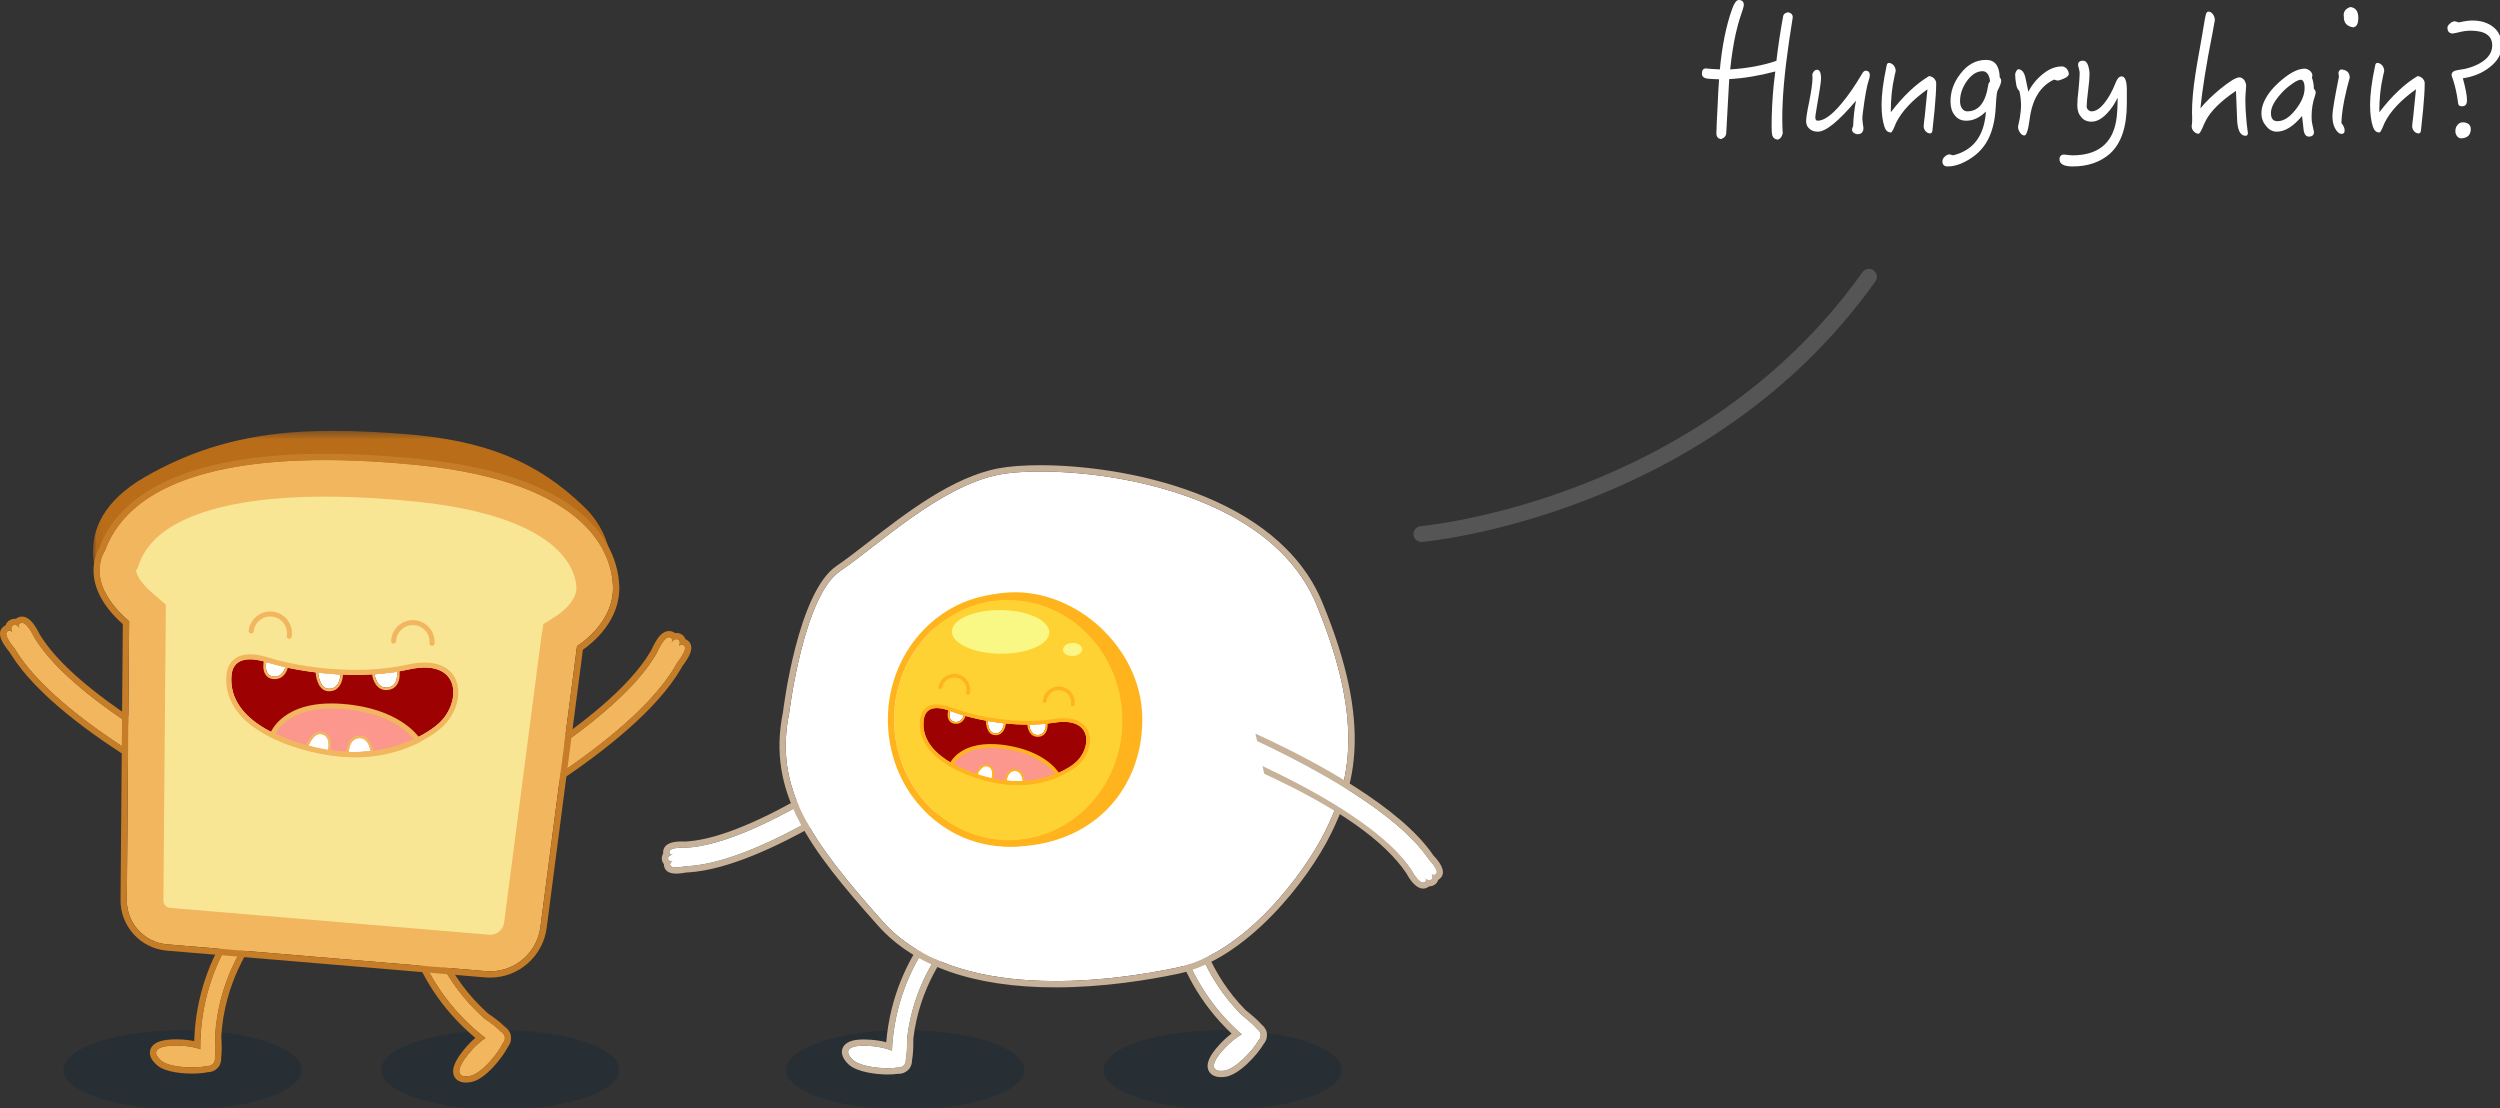 <?xml version="1.0" encoding="UTF-8" standalone="no"?>
<!-- Created with Inkscape (http://www.inkscape.org/) -->

<svg
   xmlns:dc="http://purl.org/dc/elements/1.1/"
   xmlns:cc="http://creativecommons.org/ns#"
   xmlns:rdf="http://www.w3.org/1999/02/22-rdf-syntax-ns#"
   xmlns:svg="http://www.w3.org/2000/svg"
   xmlns="http://www.w3.org/2000/svg"
   xmlns:xlink="http://www.w3.org/1999/xlink"
   xmlns:sodipodi="http://sodipodi.sourceforge.net/DTD/sodipodi-0.dtd"
   xmlns:inkscape="http://www.inkscape.org/namespaces/inkscape"
   width="83.437mm"
   height="36.995mm"
   viewBox="0 0 83.437 36.995"
   version="1.1"
   id="svg8"
   inkscape:version="0.92.1 r15371"
   sodipodi:docname="hungry-bread-omlet.svg">
  <rect x="0" y="0" width="83.437" height="36.995" fill="#333333" stroke="none"/>
  <defs
     id="defs2">
    <polygon
       points="65.497,21.913 0.072,21.913 0.072,0.398 65.497,0.398 "
       id="path-1" />
  </defs>
  <sodipodi:namedview
     id="base"
     pagecolor="#ffffff"
     bordercolor="#666666"
     borderopacity="1.0"
     inkscape:pageopacity="0.0"
     inkscape:pageshadow="2"
     inkscape:zoom="1"
     inkscape:cx="434.53733"
     inkscape:cy="28.163429"
     inkscape:document-units="mm"
     inkscape:current-layer="layer1"
     showgrid="false"
     inkscape:window-width="1360"
     inkscape:window-height="746"
     inkscape:window-x="1358"
     inkscape:window-y="-8"
     inkscape:window-maximized="1"
     fit-margin-top="0"
     fit-margin-left="0"
     fit-margin-right="0"
     fit-margin-bottom="0" />
  <g
     inkscape:label="Layer 1"
     inkscape:groupmode="layer"
     id="layer1"
     transform="translate(0.029,-0.082)">
    <g
       id="g3965"
       transform="translate(-28.149,-86.023)">
      <g
         style="fill:none;fill-rule:evenodd;stroke:none;stroke-width:1"
         transform="matrix(0.265,0,0,0.265,28.12,100.346)"
         id="g3769">
        <g
           id="menu"
           transform="translate(-634,-154)">
          <g
             id="Group-5"
             transform="translate(634,154)">
            <ellipse
               style="fill:#272e34"
               id="Oval-3"
               cx="23"
               cy="81"
               rx="15"
               ry="5" />
            <ellipse
               style="fill:#272e34"
               id="Oval-3-Copy"
               cx="63"
               cy="81"
               rx="15"
               ry="5" />
            <ellipse
               style="fill:#272e34"
               id="Oval-3-Copy-2"
               cx="114"
               cy="81"
               rx="15"
               ry="5" />
            <ellipse
               style="fill:#272e34"
               id="Oval-3-Copy-3"
               cx="154"
               cy="81"
               rx="15"
               ry="5" />
            <g
               id="Page-1">
              <path
                 style="fill:#f2b65f"
                 inkscape:connector-curvature="0"
                 d="m 33.3,59.249 c -0.344,0.297 -8.154,7.142 -8.057,19.167 -0.616,-0.219 -1.54,-0.436 -2.827,-0.46 -2.66,-0.049 -3.443,0.709 -2.108,1.868 1.017,0.882 4.249,1.033 5.808,0.673 0.035,0 0.068,0.006 0.103,0.003 h 0.006 c 0.246,-0.014 0.462,-0.128 0.614,-0.298 0.07,-0.057 0.116,-0.121 0.129,-0.187 0.002,-0.006 0.002,-0.013 0.003,-0.017 0.063,-0.132 0.1,-0.278 0.09,-0.433 l -0.005,-0.117 c 0.117,-0.945 0.065,-1.826 0.019,-2.75 0.413,-6.657 3.435,-11.483 5.484,-14.031 0.435,-0.501 0.705,-0.761 0.705,-0.761 l -0.076,0.013 c 0.744,-0.85 1.254,-1.299 1.275,-1.315 0.373,-0.322 0.416,-0.883 0.094,-1.256 -0.321,-0.374 -0.884,-0.417 -1.257,-0.097"
                 id="Fill-1" />
              <path
                 style="fill:#f2b65f"
                 inkscape:connector-curvature="0"
                 d="m 33.613,59.075 c -0.111,0.033 -0.219,0.094 -0.313,0.173 -0.344,0.297 -8.154,7.142 -8.057,19.167 -0.616,-0.217 -1.541,-0.436 -2.827,-0.46 -0.876,-0.016 -1.549,0.056 -2.008,0.2 -0.938,0.295 -0.997,0.891 -0.1,1.669 1.016,0.883 4.249,1.033 5.806,0.673 0.035,0.002 0.068,0.008 0.103,0.005 h 0.008 c 0.075,-0.005 0.146,-0.019 0.213,-0.04 0.157,-0.049 0.295,-0.14 0.4,-0.26 0.07,-0.057 0.117,-0.121 0.13,-0.187 0.002,-0.006 0.002,-0.013 0.003,-0.017 0.063,-0.132 0.098,-0.276 0.09,-0.433 l -0.005,-0.116 c 0.116,-0.947 0.065,-1.827 0.019,-2.752 0.413,-6.657 3.435,-11.483 5.484,-14.029 0.433,-0.503 0.703,-0.763 0.703,-0.763 l -0.075,0.013 c 0.744,-0.849 1.254,-1.297 1.275,-1.315 0.373,-0.32 0.414,-0.883 0.094,-1.256 -0.24,-0.279 -0.614,-0.373 -0.944,-0.27"
                 id="Fill-3" />
              <path
                 style="fill:#c57d28"
                 inkscape:connector-curvature="0"
                 d="m 34.464,60.601 c -0.021,0.017 -0.53,0.466 -1.275,1.315 l 0.076,-0.013 c 0,0 -0.27,0.26 -0.705,0.763 -2.049,2.546 -5.071,7.372 -5.484,14.029 0.046,0.925 0.098,1.805 -0.019,2.752 l 0.005,0.116 c 0.009,0.157 -0.027,0.303 -0.09,0.435 -0.002,0.003 -0.002,0.009 -0.003,0.016 -0.013,0.067 -0.059,0.13 -0.129,0.187 -0.106,0.121 -0.244,0.211 -0.4,0.26 -0.068,0.021 -0.14,0.035 -0.213,0.04 h -0.008 c -0.006,0 -0.011,0.002 -0.017,0.002 -0.029,0 -0.057,-0.005 -0.086,-0.006 -0.514,0.119 -1.209,0.182 -1.946,0.182 -1.502,0 -3.179,-0.263 -3.862,-0.855 -0.895,-0.777 -0.838,-1.374 0.1,-1.669 0.417,-0.132 1.009,-0.203 1.771,-0.203 0.078,0 0.156,0.002 0.236,0.003 1.287,0.024 2.211,0.243 2.827,0.46 -0.097,-12.024 7.712,-18.87 8.057,-19.167 0.095,-0.079 0.202,-0.138 0.313,-0.173 0.089,-0.027 0.178,-0.041 0.268,-0.041 0.251,0 0.5,0.105 0.678,0.311 0.321,0.373 0.278,0.936 -0.095,1.256 m 0.697,-1.773 c -0.321,-0.374 -0.787,-0.587 -1.279,-0.587 -0.171,0 -0.343,0.025 -0.505,0.078 -0.219,0.068 -0.419,0.179 -0.594,0.33 -0.335,0.286 -7.979,6.982 -8.322,18.729 -0.624,-0.13 -1.303,-0.203 -2.03,-0.216 l -0.251,-0.003 c -0.83,0 -1.505,0.081 -2.009,0.24 -0.903,0.284 -1.187,0.798 -1.267,1.18 -0.127,0.604 0.171,1.224 0.884,1.843 1.121,0.974 3.638,1.05 4.382,1.05 0.751,0 1.459,-0.063 2.008,-0.178 0.008,0.002 0.016,0.002 0.024,0.002 0.208,-0.011 0.344,-0.036 0.475,-0.078 0.275,-0.086 0.521,-0.24 0.717,-0.447 0.195,-0.178 0.289,-0.368 0.333,-0.517 0.098,-0.236 0.141,-0.482 0.129,-0.731 0.11,-0.955 0.063,-1.87 0.019,-2.755 l -0.003,-0.067 c 0.419,-6.557 3.505,-11.296 5.308,-13.537 0.376,-0.433 0.624,-0.677 0.638,-0.688 l 1.84,-1.788 -0.298,0.051 c 0.329,-0.596 0.271,-1.362 -0.198,-1.91"
                 id="Fill-5" />
              <path
                 style="fill:#f2b65f"
                 inkscape:connector-curvature="0"
                 d="m 63.477,76.619 c -0.065,-0.132 -0.157,-0.249 -0.286,-0.339 -0.032,-0.024 -0.062,-0.044 -0.094,-0.068 C 62.425,75.535 61.701,75.032 60.944,74.498 55.958,70.062 54.025,64.707 53.286,61.524 53.16,60.873 53.121,60.5 53.121,60.5 l -0.037,0.068 c -0.208,-1.109 -0.248,-1.788 -0.249,-1.816 -0.022,-0.49 -0.438,-0.871 -0.93,-0.849 -0.492,0.022 -0.873,0.439 -0.852,0.929 0.021,0.452 0.587,10.819 10.112,18.166 -0.552,0.351 -1.294,0.944 -2.108,1.94 -1.679,2.06 -1.567,3.144 0.17,2.809 1.322,-0.254 3.436,-2.701 4.116,-4.149 0.022,-0.024 0.046,-0.049 0.067,-0.078 0.002,-0.002 0.003,-0.003 0.003,-0.006 0.141,-0.201 0.186,-0.441 0.144,-0.665 -0.003,-0.092 -0.022,-0.167 -0.068,-0.219 -0.003,-0.005 -0.008,-0.008 -0.011,-0.013"
                 id="Fill-7" />
              <path
                 style="fill:#f2b65f"
                 inkscape:connector-curvature="0"
                 d="m 63.477,76.619 c -0.065,-0.132 -0.157,-0.249 -0.286,-0.339 -0.032,-0.024 -0.062,-0.044 -0.094,-0.068 C 62.425,75.535 61.701,75.032 60.944,74.498 55.958,70.062 54.025,64.707 53.286,61.524 53.16,60.873 53.121,60.5 53.121,60.5 l -0.037,0.068 c -0.208,-1.109 -0.248,-1.788 -0.249,-1.816 -0.022,-0.49 -0.438,-0.871 -0.93,-0.849 -0.017,0 -0.035,0.002 -0.054,0.003 -0.467,0.048 -0.819,0.452 -0.798,0.926 0.021,0.452 0.587,10.819 10.112,18.166 -0.552,0.351 -1.294,0.944 -2.108,1.94 -1.575,1.932 -1.575,3.004 -0.137,2.857 0.095,-0.009 0.197,-0.025 0.306,-0.048 1.322,-0.254 3.436,-2.701 4.116,-4.149 0.022,-0.024 0.046,-0.049 0.067,-0.078 0.002,-0.002 0.003,-0.003 0.003,-0.006 0.141,-0.201 0.186,-0.441 0.144,-0.665 -0.003,-0.092 -0.022,-0.167 -0.068,-0.219 -0.003,-0.005 -0.008,-0.008 -0.011,-0.013"
                 id="Fill-9" />
              <path
                 style="fill:#c57d28"
                 inkscape:connector-curvature="0"
                 d="m 63.413,77.515 c 0,0.003 -0.002,0.005 -0.003,0.006 -0.021,0.027 -0.046,0.052 -0.068,0.078 -0.678,1.448 -2.794,3.895 -4.116,4.149 -0.108,0.022 -0.21,0.036 -0.305,0.046 -0.089,0.009 -0.171,0.014 -0.249,0.014 -1.184,0 -1.094,-1.058 0.386,-2.871 0.813,-0.994 1.555,-1.588 2.106,-1.938 C 51.64,69.653 51.072,59.286 51.053,58.834 c -0.021,-0.474 0.332,-0.879 0.798,-0.926 0.017,-0.002 0.035,-0.003 0.054,-0.003 0.013,-0.002 0.027,-0.002 0.04,-0.002 0.475,0 0.868,0.373 0.89,0.85 0.002,0.027 0.04,0.706 0.249,1.815 l 0.037,-0.068 c 0,0 0.038,0.374 0.165,1.025 0.74,3.183 2.671,8.538 7.657,12.974 0.757,0.535 1.481,1.037 2.154,1.713 0.032,0.022 0.063,0.044 0.095,0.068 0.127,0.089 0.221,0.208 0.286,0.339 0.002,0.005 0.006,0.006 0.009,0.011 0.046,0.054 0.067,0.127 0.07,0.219 0.04,0.225 -0.005,0.465 -0.144,0.666 m 0.236,-1.884 C 62.965,74.954 62.216,74.426 61.491,73.913 l -0.052,-0.036 c -4.903,-4.381 -6.728,-9.729 -7.381,-12.532 -0.108,-0.563 -0.146,-0.909 -0.148,-0.926 l -0.273,-2.56 -0.143,0.268 c -0.259,-0.601 -0.856,-1.017 -1.549,-1.017 H 51.928 l -0.057,0.002 -0.022,0.002 -0.075,0.006 c -0.89,0.09 -1.554,0.86 -1.514,1.749 0.021,0.439 0.568,10.583 9.606,18.106 -0.487,0.411 -0.963,0.901 -1.424,1.462 -1.225,1.504 -1.621,2.574 -1.243,3.369 0.141,0.298 0.521,0.796 1.473,0.796 0.103,0 0.213,-0.006 0.33,-0.019 0.117,-0.011 0.243,-0.03 0.376,-0.056 1.754,-0.338 3.925,-3.071 4.63,-4.484 0.017,-0.022 0.033,-0.041 0.049,-0.063 0.252,-0.366 0.352,-0.793 0.289,-1.218 -0.019,-0.263 -0.11,-0.452 -0.202,-0.579 -0.124,-0.222 -0.29,-0.409 -0.495,-0.552"
                 id="Fill-11" />
              <path
                 style="fill:#f2b65f"
                 inkscape:connector-curvature="0"
                 d="M 31.05,45.793 C 30.837,45.695 9.758,35.759 4.281,26.496 c 0,0 -0.903,-1.97 -1.611,-1.776 -0.51,0.14 -0.178,0.709 -0.178,0.709 0,0 -0.362,-0.646 -0.856,-0.393 -0.306,0.157 -0.197,0.619 -0.075,0.83 C 1.437,25.745 1.135,25.583 0.884,25.84 0.437,26.297 1.856,27.929 1.856,27.929 7.771,37.932 28.956,47.923 29.856,48.344 c 0.703,0.328 1.543,0.025 1.873,-0.679 0.329,-0.704 0.024,-1.542 -0.679,-1.872"
                 id="Fill-13" />
              <path
                 style="fill:#f2b65f"
                 inkscape:connector-curvature="0"
                 d="M 31.05,45.793 C 30.84,45.695 10.335,36.031 4.517,26.879 4.435,26.752 4.357,26.625 4.281,26.496 c 0,0 -0.187,-0.411 -0.46,-0.839 C 3.497,25.147 3.054,24.614 2.67,24.72 c -0.494,0.135 -0.197,0.674 -0.178,0.707 -0.003,-0.003 -0.008,-0.013 -0.016,-0.025 -0.078,-0.124 -0.41,-0.587 -0.84,-0.366 -0.306,0.157 -0.197,0.619 -0.075,0.83 -0.125,-0.121 -0.427,-0.282 -0.678,-0.025 -0.221,0.225 0.011,0.736 0.305,1.196 0.3,0.474 0.667,0.893 0.667,0.893 0.087,0.149 0.178,0.297 0.271,0.446 6.266,9.851 26.842,19.555 27.729,19.969 0.703,0.328 1.543,0.025 1.873,-0.679 0.211,-0.452 0.16,-0.96 -0.089,-1.353 -0.138,-0.219 -0.34,-0.401 -0.59,-0.519"
                 id="Fill-15" />
              <path
                 style="fill:#c57d28"
                 inkscape:connector-curvature="0"
                 d="m 31.729,47.664 c -0.24,0.512 -0.748,0.812 -1.278,0.812 -0.2,0 -0.403,-0.043 -0.595,-0.132 C 28.97,47.929 8.393,38.227 2.128,28.374 2.035,28.225 1.942,28.077 1.855,27.93 c 0,0 -0.365,-0.42 -0.667,-0.895 -0.292,-0.46 -0.525,-0.971 -0.305,-1.196 0.097,-0.1 0.203,-0.138 0.303,-0.138 0.156,0 0.298,0.09 0.375,0.163 C 1.439,25.654 1.331,25.192 1.638,25.035 c 0.079,-0.041 0.157,-0.059 0.23,-0.059 0.314,0 0.544,0.325 0.608,0.425 0.008,0.014 0.014,0.024 0.016,0.025 -0.019,-0.033 -0.316,-0.573 0.178,-0.707 0.033,-0.009 0.067,-0.014 0.1,-0.014 0.36,0 0.754,0.487 1.051,0.952 0.273,0.43 0.462,0.839 0.462,0.839 0.075,0.128 0.152,0.255 0.235,0.384 5.817,9.15 26.323,18.816 26.532,18.913 0.251,0.119 0.452,0.301 0.59,0.519 0.251,0.395 0.3,0.901 0.089,1.353 m -0.341,-2.59 C 31.181,44.979 10.887,35.419 5.187,26.455 5.115,26.345 5.049,26.234 4.984,26.126 4.925,26.004 4.741,25.624 4.49,25.232 4.13,24.666 3.56,23.912 2.769,23.912 c -0.105,0 -0.208,0.014 -0.31,0.043 -0.178,0.048 -0.335,0.128 -0.465,0.235 -0.041,-0.003 -0.084,-0.006 -0.127,-0.006 -0.205,0 -0.405,0.051 -0.594,0.148 -0.275,0.141 -0.478,0.382 -0.57,0.682 -0.143,0.063 -0.275,0.154 -0.389,0.273 -0.714,0.733 -0.024,1.818 0.203,2.175 0.265,0.417 0.571,0.793 0.689,0.933 0.081,0.135 0.165,0.271 0.251,0.404 6.39,10.051 27.178,19.852 28.061,20.264 0.294,0.138 0.608,0.208 0.932,0.208 0.852,0 1.635,-0.498 1.997,-1.267 0.321,-0.685 0.27,-1.477 -0.138,-2.114 -0.224,-0.354 -0.543,-0.634 -0.922,-0.814"
                 id="Fill-17" />
              <path
                 style="fill:#f2b65f"
                 inkscape:connector-curvature="0"
                 d="m 85.496,27.641 c 0.113,-0.214 0.206,-0.679 -0.105,-0.825 -0.502,-0.235 -0.841,0.425 -0.841,0.425 0,0 0.313,-0.584 -0.203,-0.704 -0.714,-0.168 -1.546,1.834 -1.546,1.834 -5.143,9.452 -25.853,20.133 -26.062,20.24 -0.69,0.354 -0.967,1.202 -0.611,1.894 0.356,0.693 1.205,0.966 1.897,0.612 0.884,-0.452 21.698,-11.193 27.251,-21.4 0,0 1.36,-1.683 0.897,-2.124 -0.259,-0.249 -0.557,-0.075 -0.676,0.048"
                 id="Fill-19" />
              <path
                 style="fill:#f2b65f"
                 inkscape:connector-curvature="0"
                 d="m 85.496,27.641 c 0.113,-0.214 0.206,-0.679 -0.105,-0.825 -0.438,-0.203 -0.752,0.27 -0.825,0.395 -0.008,0.014 -0.014,0.024 -0.016,0.027 0.017,-0.033 0.295,-0.584 -0.203,-0.701 -0.387,-0.092 -0.809,0.458 -1.116,0.979 -0.257,0.438 -0.43,0.855 -0.43,0.855 -0.071,0.13 -0.144,0.26 -0.222,0.392 -5.487,9.353 -25.634,19.742 -25.84,19.849 -0.246,0.127 -0.44,0.316 -0.571,0.541 -0.235,0.4 -0.267,0.909 -0.04,1.353 0.356,0.693 1.205,0.966 1.897,0.612 0.87,-0.446 21.088,-10.878 26.996,-20.948 0.089,-0.151 0.175,-0.303 0.256,-0.452 0,0 0.351,-0.435 0.635,-0.92 0.276,-0.468 0.489,-0.988 0.262,-1.204 -0.259,-0.249 -0.557,-0.075 -0.676,0.048"
                 id="Fill-21" />
              <path
                 style="fill:#c57d28"
                 inkscape:connector-curvature="0"
                 d="m 85.91,28.798 c -0.284,0.485 -0.633,0.918 -0.633,0.918 -0.083,0.151 -0.168,0.303 -0.257,0.452 -5.908,10.072 -26.126,20.502 -26.996,20.948 -0.205,0.106 -0.424,0.155 -0.641,0.155 -0.511,0 -1.005,-0.281 -1.256,-0.766 -0.227,-0.446 -0.195,-0.953 0.041,-1.355 0.13,-0.225 0.324,-0.414 0.571,-0.541 0.205,-0.105 20.352,-10.495 25.839,-19.847 0.078,-0.132 0.151,-0.262 0.222,-0.393 0,0 0.173,-0.416 0.432,-0.855 0.281,-0.481 0.665,-0.988 1.029,-0.988 0.029,0 0.059,0.003 0.087,0.009 0.497,0.117 0.219,0.668 0.203,0.703 0.002,-0.003 0.006,-0.013 0.014,-0.027 0.06,-0.103 0.286,-0.446 0.609,-0.446 0.068,0 0.14,0.016 0.216,0.051 0.311,0.146 0.219,0.611 0.105,0.825 0.076,-0.078 0.221,-0.176 0.383,-0.176 0.097,0 0.197,0.035 0.294,0.127 0.229,0.217 0.014,0.736 -0.262,1.205 m 0.413,-2.04 c -0.105,-0.295 -0.314,-0.528 -0.595,-0.66 -0.178,-0.084 -0.363,-0.125 -0.552,-0.125 -0.057,0 -0.114,0.005 -0.17,0.013 -0.135,-0.103 -0.295,-0.178 -0.475,-0.22 -0.089,-0.021 -0.178,-0.032 -0.27,-0.032 -0.811,0 -1.367,0.787 -1.714,1.38 -0.236,0.401 -0.408,0.787 -0.46,0.912 -0.062,0.111 -0.125,0.222 -0.192,0.336 -5.379,9.166 -25.315,19.439 -25.516,19.543 -0.375,0.194 -0.684,0.485 -0.895,0.845 -0.384,0.652 -0.406,1.443 -0.06,2.117 0.378,0.739 1.129,1.198 1.96,1.198 0.348,0 0.694,-0.084 1.003,-0.241 0.867,-0.446 21.291,-10.982 27.318,-21.254 0.083,-0.138 0.162,-0.276 0.238,-0.416 0.111,-0.143 0.403,-0.528 0.654,-0.955 0.213,-0.365 0.865,-1.475 0.125,-2.181 -0.121,-0.114 -0.254,-0.201 -0.398,-0.26"
                 id="Fill-23" />
              <g
                 id="Group-27"
                 transform="translate(11.643,0.124)">
                <mask
                   id="mask-2"
                   fill="white">
                  <use
                     height="100%"
                     width="100%"
                     y="0"
                     x="0"
                     xlink:href="#path-1"
                     id="use3705" />
                </mask>
                <g
                   id="Clip-26" />
                <path
                   style="fill:#ba6d19"
                   inkscape:connector-curvature="0"
                   d="M 39.103,0.782 C 27.491,-0.086 17.293,0.06 6.633,6.197 -4.06,12.352 1.535,20.662 1.535,20.662 c 0,0 20.558,-14.213 35.921,-14.359 C 52.817,6.157 65.137,21.913 65.137,21.913 c 0,0 1.935,-6.93 -3.17,-11.897 C 56.045,4.25 49.422,1.552 39.103,0.782"
                   id="Fill-25"
                   mask="url(#mask-2)" />
              </g>
              <path
                 style="fill:#f2b65f"
                 inkscape:connector-curvature="0"
                 d="M 52.671,4.839 C 30.937,2.65 16.65,6.076 13.197,15.682 c 0,0 -2.748,3.848 3.068,8.83 L 15.974,59.619 c -0.024,2.901 2.192,5.331 5.084,5.575 l 40.136,3.374 c 3.4,0.284 6.424,-2.152 6.863,-5.534 l 4.616,-35.408 c 0,0 4.713,-2.842 4.524,-7.566 C 77.048,16.302 74.405,7.026 52.671,4.839"
                 id="Fill-28" />
              <path
                 style="fill:#c57d28"
                 inkscape:connector-curvature="0"
                 d="m 72.673,27.626 -4.614,35.408 c -0.417,3.201 -3.149,5.555 -6.324,5.555 -0.179,0 -0.36,-0.006 -0.541,-0.022 L 21.059,65.194 C 18.167,64.95 15.95,62.52 15.973,59.619 L 16.264,24.512 C 10.45,19.53 13.196,15.682 13.196,15.682 15.985,7.931 25.824,4.203 40.942,4.203 c 3.616,0 7.535,0.213 11.728,0.636 21.736,2.187 24.378,11.461 24.528,15.219 0.189,4.725 -4.525,7.567 -4.525,7.567 M 52.75,4.05 C 48.534,3.626 44.563,3.41 40.942,3.41 c -15.766,0 -25.607,4.124 -28.465,11.928 -0.427,0.726 -2.387,4.733 2.99,9.531 l -0.287,34.744 c -0.027,3.296 2.527,6.094 5.812,6.371 l 40.135,3.374 c 0.203,0.016 0.406,0.024 0.608,0.024 3.59,0 6.647,-2.684 7.111,-6.245 L 73.412,28.089 C 74.55,27.304 78.168,24.452 77.992,20.026 77.828,15.969 75.046,6.294 52.75,4.05"
                 id="Fill-30" />
              <path
                 style="fill:#f9e695"
                 inkscape:connector-curvature="0"
                 d="M 52.21,9.419 C 45.35,8.726 39.299,8.622 34.222,9.102 27.72,9.716 19.548,11.629 17.53,17.239 l -0.214,0.598 -0.163,0.228 c -0.029,0.398 0.414,1.499 2.109,2.952 l 1.625,1.391 -0.31,37.25 c -0.003,0.489 0.376,0.907 0.867,0.947 L 61.579,63.98 c 0.11,0.008 0.217,0.009 0.322,0 0.816,-0.076 1.486,-0.726 1.59,-1.539 l 4.613,-35.41 0.327,-2.167 1.819,-1.155 c 0.022,-0.016 2.417,-1.624 2.344,-3.467 -0.081,-2.067 -1.798,-8.954 -20.385,-10.824"
                 id="Fill-32" />
              <path
                 style="fill:#9d0102"
                 inkscape:connector-curvature="0"
                 d="m 51.481,30.573 c -6.662,1.483 -14.252,0.244 -17.685,-0.852 -3.435,-1.098 -4.517,0.098 -4.644,1.623 -0.49,5.926 7.409,8.722 13.103,9.477 5.692,0.755 10.747,-1.426 12.999,-3.447 2.894,-2.596 2.889,-8.284 -3.773,-6.801"
                 id="Fill-34" />
              <path
                 style="fill:#ffffff"
                 inkscape:connector-curvature="0"
                 d="m 34.422,31.467 c 1.246,0.133 1.503,-1.18 1.503,-1.18 l -2.397,-0.644 c 0,0 -0.352,1.691 0.894,1.824"
                 id="Fill-36" />
              <path
                 style="fill:#f2b65f"
                 inkscape:connector-curvature="0"
                 d="m 34.422,31.467 c -0.016,-0.002 -0.03,-0.003 -0.044,-0.005 -1.192,-0.168 -0.849,-1.819 -0.849,-1.819 l 2.397,0.644 c 0,0 -0.257,1.313 -1.503,1.18 z m -0.811,-2.13 -0.324,-0.087 -0.07,0.33 c -0.021,0.105 -0.202,1.048 0.244,1.681 0.2,0.286 0.502,0.463 0.871,0.514 0.017,0.003 0.037,0.005 0.056,0.008 1.214,0.128 1.74,-0.88 1.848,-1.434 l 0.057,-0.292 -0.286,-0.076 z"
                 id="Fill-38" />
              <path
                 style="fill:#ffffff"
                 inkscape:connector-curvature="0"
                 d="m 41.317,32.996 c 1.521,0.136 1.562,-1.783 1.562,-1.783 l -2.809,-0.233 c 0,0 0.117,1.916 1.248,2.016"
                 id="Fill-40" />
              <path
                 style="fill:#f2b65f"
                 inkscape:connector-curvature="0"
                 d="m 41.317,32.996 c -0.017,-0.002 -0.033,-0.003 -0.051,-0.005 -1.082,-0.154 -1.197,-2.011 -1.197,-2.011 l 2.809,0.233 c 0,0 -0.041,1.919 -1.562,1.783 z m -1.222,-2.332 -0.365,-0.03 0.024,0.365 c 0.005,0.087 0.144,2.119 1.468,2.305 0.022,0.003 0.044,0.006 0.067,0.008 0.481,0.044 0.889,-0.081 1.211,-0.37 0.665,-0.593 0.697,-1.677 0.697,-1.723 l 0.006,-0.298 -0.297,-0.024 z"
                 id="Fill-42" />
              <path
                 style="fill:#ffffff"
                 inkscape:connector-curvature="0"
                 d="m 47.177,31.184 c 0,0 0.224,1.83 1.651,1.661 1.425,-0.171 1.175,-1.976 1.175,-1.976 z"
                 id="Fill-44" />
              <path
                 style="fill:#f2b65f"
                 inkscape:connector-curvature="0"
                 d="m 48.827,32.844 c -0.133,0.016 -0.257,0.014 -0.37,-0.002 C 47.36,32.687 47.176,31.183 47.176,31.183 l 2.827,-0.316 c 0,0 0.249,1.807 -1.176,1.976 z m 1.448,-2.325 -0.306,0.035 -2.827,0.316 -0.317,0.035 0.038,0.319 c 0.009,0.07 0.229,1.746 1.551,1.933 0.144,0.021 0.295,0.021 0.451,0.002 0.452,-0.052 0.809,-0.247 1.065,-0.579 0.529,-0.685 0.394,-1.711 0.389,-1.754 z"
                 id="Fill-46" />
              <path
                 style="fill:#fb978d"
                 inkscape:connector-curvature="0"
                 d="m 43.032,35.219 c -7.336,-0.535 -8.735,3.604 -8.735,3.604 0,0 3.611,2.051 9.152,2.462 5.37,0.397 9.187,-1.802 9.187,-1.802 0,0 -2.27,-3.729 -9.604,-4.263"
                 id="Fill-48" />
              <path
                 style="fill:#f2b65f"
                 inkscape:connector-curvature="0"
                 d="m 43.473,40.968 c -0.563,-0.041 -1.135,-0.103 -1.697,-0.182 -3.686,-0.519 -6.281,-1.708 -7.07,-2.106 0.429,-0.857 2.282,-3.583 8.303,-3.145 0.479,0.036 0.954,0.086 1.411,0.151 4.901,0.69 7.103,2.906 7.741,3.685 -1.013,0.496 -4.346,1.919 -8.689,1.599 m 1.035,-5.911 c -0.47,-0.067 -0.959,-0.119 -1.454,-0.154 -7.493,-0.547 -8.996,3.64 -9.057,3.819 l -0.084,0.247 0.229,0.128 c 0.119,0.068 2.982,1.672 7.546,2.314 0.576,0.082 1.16,0.144 1.74,0.187 5.403,0.4 9.209,-1.753 9.368,-1.845 l 0.281,-0.162 -0.168,-0.278 c -0.083,-0.138 -2.121,-3.374 -8.4,-4.259"
                 id="Fill-50" />
              <path
                 style="fill:#ffffff"
                 inkscape:connector-curvature="0"
                 d="m 40.517,38.728 c -1.07,-0.22 -1.643,1.453 -1.643,1.453 0,0 0.809,0.298 1.109,0.346 0.943,0.144 1.327,0.222 1.327,0.222 0,0 0.438,-1.765 -0.794,-2.021"
                 id="Fill-52" />
              <path
                 style="fill:#f2b65f"
                 inkscape:connector-curvature="0"
                 d="m 41.311,40.75 c 0,0 -0.386,-0.079 -1.329,-0.224 -0.3,-0.046 -1.109,-0.344 -1.109,-0.344 0,0 0.551,-1.608 1.581,-1.464 0.021,0.003 0.041,0.008 0.063,0.011 1.232,0.255 0.794,2.021 0.794,2.021 m -0.73,-2.332 c -0.029,-0.006 -0.056,-0.011 -0.083,-0.014 v 0 c -1.275,-0.179 -1.898,1.599 -1.925,1.673 l -0.1,0.293 0.29,0.108 c 0.086,0.032 0.849,0.311 1.171,0.362 0.921,0.141 1.309,0.219 1.313,0.219 l 0.298,0.06 0.073,-0.293 c 0.011,-0.044 0.268,-1.113 -0.179,-1.827 -0.195,-0.306 -0.484,-0.503 -0.859,-0.581"
                 id="Fill-54" />
              <path
                 style="fill:#ffffff"
                 inkscape:connector-curvature="0"
                 d="m 45.196,39.223 c -1.248,0.108 -1.267,1.743 -1.267,1.743 0,0 1.017,0.011 1.365,0 0.349,-0.013 1.379,-0.103 1.379,-0.103 0,0 -0.23,-1.748 -1.478,-1.64"
                 id="Fill-56" />
              <path
                 style="fill:#f2b65f"
                 inkscape:connector-curvature="0"
                 d="m 45.295,40.965 c -0.349,0.013 -1.367,0 -1.367,0 0,0 0.019,-1.634 1.268,-1.743 0.095,-0.008 0.184,-0.006 0.267,0.006 1.014,0.143 1.209,1.635 1.209,1.635 0,0 -1.029,0.089 -1.378,0.102 m 0.214,-2.051 v 0 c -0.111,-0.016 -0.225,-0.019 -0.341,-0.008 -1.213,0.106 -1.549,1.391 -1.557,2.056 l -0.003,0.316 0.316,0.005 c 0.043,0 1.03,0.013 1.382,0 0.352,-0.014 1.352,-0.1 1.394,-0.103 l 0.33,-0.03 -0.043,-0.327 c -0.008,-0.071 -0.241,-1.734 -1.478,-1.908"
                 id="Fill-58" />
              <path
                 style="fill:#f2b65f"
                 inkscape:connector-curvature="0"
                 d="m 55.253,37.375 c -2.252,2.021 -7.308,4.202 -12.999,3.447 -0.078,-0.009 -0.159,-0.021 -0.236,-0.032 -5.673,-0.801 -13.35,-3.6 -12.866,-9.445 0.105,-1.267 0.871,-2.306 3.098,-1.992 0.452,0.063 0.965,0.184 1.546,0.37 1.256,0.401 3.07,0.82 5.189,1.12 3.674,0.517 8.271,0.673 12.496,-0.268 1.119,-0.249 2.052,-0.297 2.814,-0.189 3.768,0.531 3.367,4.831 0.959,6.99 m -0.87,-7.618 h -0.002 c -0.875,-0.122 -1.897,-0.057 -3.04,0.197 -4.76,1.061 -9.731,0.619 -12.269,0.26 -1.906,-0.27 -3.713,-0.658 -5.084,-1.096 -0.595,-0.19 -1.152,-0.322 -1.651,-0.392 -1.217,-0.173 -2.173,0.011 -2.841,0.546 -0.568,0.452 -0.906,1.152 -0.978,2.021 -0.236,2.849 1.297,5.342 4.432,7.21 3.151,1.88 6.977,2.633 8.977,2.915 0.081,0.011 0.162,0.022 0.241,0.032 5.682,0.753 10.985,-1.339 13.507,-3.602 1.63,-1.464 2.421,-3.816 1.878,-5.594 C 57.134,30.872 56.007,29.986 54.384,29.756"
                 id="Fill-60" />
              <path
                 style="fill:#f2b65f"
                 inkscape:connector-curvature="0"
                 d="m 34.421,23.299 c -1.495,-0.211 -2.884,0.833 -3.095,2.328 -0.002,0.017 -0.003,0.033 -0.005,0.062 -0.021,0.17 0.1,0.325 0.27,0.351 0.003,0 0.006,0 0.008,0.002 0.175,0.017 0.332,-0.106 0.352,-0.279 0.002,-0.014 0.002,-0.027 0.003,-0.048 0.162,-1.148 1.229,-1.949 2.378,-1.788 1.149,0.162 1.952,1.228 1.789,2.382 -0.003,0.013 -0.005,0.025 -0.008,0.04 -0.029,0.171 0.09,0.331 0.262,0.358 0.171,0.027 0.336,-0.092 0.367,-0.265 0.003,-0.016 0.006,-0.033 0.009,-0.052 0.211,-1.493 -0.835,-2.88 -2.33,-3.091"
                 id="Fill-62" />
              <path
                 style="fill:#f2b65f"
                 inkscape:connector-curvature="0"
                 d="m 52.163,24.359 c -1.508,-0.094 -2.809,1.058 -2.901,2.565 -0.002,0.017 -0.002,0.035 -0.002,0.06 -0.006,0.165 0.114,0.305 0.273,0.327 0.011,0.002 0.021,0.002 0.032,0.002 0.176,0.008 0.322,-0.128 0.33,-0.303 v -0.048 c 0.033,-0.561 0.284,-1.074 0.706,-1.447 0.421,-0.373 0.962,-0.558 1.524,-0.525 0.56,0.035 1.075,0.286 1.448,0.707 0.371,0.419 0.559,0.96 0.522,1.529 -0.002,0.013 -0.003,0.025 -0.005,0.04 -0.014,0.173 0.117,0.322 0.29,0.338 0.175,0.014 0.329,-0.119 0.343,-0.295 0.003,-0.016 0.005,-0.033 0.006,-0.052 0.092,-1.505 -1.059,-2.804 -2.567,-2.898"
                 id="Fill-64" />
              <path
                 style="fill:#6adbc6"
                 inkscape:connector-curvature="0"
                 d="m 122.536,60.311 c -0.297,-0.384 -0.848,-0.457 -1.233,-0.162 -0.356,0.273 -8.416,6.601 -8.963,18.45 -0.595,-0.247 -1.494,-0.512 -2.76,-0.604 -2.617,-0.19 -3.43,0.515 -2.176,1.727 0.952,0.923 4.128,1.245 5.684,0.974 0.033,0.003 0.067,0.009 0.102,0.009 h 0.006 c 0.244,-0.002 0.462,-0.1 0.621,-0.262 0.073,-0.052 0.121,-0.113 0.138,-0.178 0.002,-0.006 0.003,-0.011 0.005,-0.017 0.068,-0.125 0.111,-0.268 0.111,-0.42 0,-0.04 0.002,-0.076 0.002,-0.116 0.165,-0.926 0.163,-1.794 0.165,-2.709 0.765,-6.536 4,-11.127 6.154,-13.528 0.457,-0.471 0.735,-0.712 0.735,-0.712 l -0.075,0.009 c 0.779,-0.798 1.305,-1.212 1.325,-1.229 0.386,-0.295 0.457,-0.847 0.16,-1.232"
                 id="Fill-66" />
              <path
                 style="fill:#ffffff"
                 inkscape:connector-curvature="0"
                 d="m 122.536,60.311 c -0.221,-0.287 -0.584,-0.401 -0.914,-0.316 -0.113,0.029 -0.222,0.081 -0.319,0.154 -0.356,0.273 -8.416,6.601 -8.963,18.45 -0.595,-0.247 -1.494,-0.512 -2.76,-0.604 -0.862,-0.063 -1.529,-0.029 -1.989,0.089 -0.94,0.24 -1.027,0.826 -0.187,1.638 0.952,0.923 4.128,1.245 5.684,0.974 0.033,0.003 0.067,0.009 0.102,0.009 h 0.006 c 0.073,0 0.144,-0.009 0.213,-0.027 0.159,-0.041 0.298,-0.122 0.408,-0.235 0.073,-0.052 0.121,-0.113 0.138,-0.178 0.002,-0.006 0.003,-0.011 0.005,-0.017 0.068,-0.125 0.111,-0.268 0.111,-0.42 0,-0.04 0.002,-0.076 0.002,-0.116 0.165,-0.926 0.163,-1.794 0.165,-2.709 0.765,-6.536 4,-11.127 6.154,-13.528 0.457,-0.471 0.735,-0.712 0.735,-0.712 l -0.075,0.009 c 0.779,-0.798 1.305,-1.212 1.325,-1.229 0.386,-0.295 0.457,-0.847 0.16,-1.232"
                 id="Fill-68" />
              <path
                 style="fill:#c7b299"
                 inkscape:connector-curvature="0"
                 d="m 122.376,61.544 c -0.022,0.017 -0.548,0.43 -1.325,1.228 l 0.075,-0.008 c 0,0 -0.279,0.241 -0.735,0.712 -2.154,2.4 -5.389,6.992 -6.154,13.528 -0.003,0.914 0,1.783 -0.165,2.709 0,0.038 -0.002,0.076 -0.002,0.114 0,0.154 -0.044,0.297 -0.113,0.422 -0.002,0.006 -0.003,0.011 -0.005,0.017 -0.016,0.065 -0.065,0.125 -0.138,0.178 -0.11,0.111 -0.249,0.195 -0.406,0.233 -0.068,0.017 -0.14,0.029 -0.213,0.029 h -0.006 c -0.036,0 -0.068,-0.006 -0.103,-0.011 -0.354,0.062 -0.795,0.095 -1.275,0.095 -1.616,0 -3.673,-0.355 -4.409,-1.067 -0.84,-0.814 -0.751,-1.399 0.189,-1.638 0.308,-0.079 0.708,-0.119 1.197,-0.119 0.243,0 0.506,0.008 0.79,0.03 1.267,0.092 2.167,0.357 2.762,0.604 0.546,-11.85 8.608,-18.177 8.962,-18.45 0.098,-0.075 0.206,-0.125 0.319,-0.155 0.071,-0.017 0.144,-0.027 0.217,-0.027 0.263,0 0.525,0.119 0.698,0.344 0.295,0.385 0.224,0.936 -0.16,1.232 m 0.789,-1.716 c -0.319,-0.416 -0.803,-0.653 -1.327,-0.653 -0.14,0 -0.279,0.019 -0.414,0.052 -0.221,0.056 -0.424,0.155 -0.605,0.295 -0.346,0.265 -8.233,6.449 -9.204,17.999 -0.605,-0.159 -1.267,-0.266 -1.978,-0.317 -0.306,-0.022 -0.587,-0.032 -0.849,-0.032 -0.548,0 -1.017,0.048 -1.394,0.143 -0.911,0.233 -1.221,0.728 -1.321,1.104 -0.157,0.592 0.105,1.221 0.776,1.873 1.052,1.018 3.614,1.291 4.962,1.291 0.479,0 0.924,-0.032 1.295,-0.087 0.027,0.002 0.052,0.003 0.078,0.003 0.152,-0.002 0.289,-0.019 0.421,-0.052 0.273,-0.07 0.529,-0.209 0.735,-0.404 0.202,-0.167 0.305,-0.349 0.357,-0.496 0.11,-0.228 0.167,-0.468 0.167,-0.719 0.16,-0.933 0.163,-1.837 0.167,-2.712 v -0.063 c 0.765,-6.435 4.055,-10.933 5.951,-13.046 0.392,-0.406 0.649,-0.631 0.665,-0.644 l 1.927,-1.677 -0.305,0.035 c 0.348,-0.573 0.332,-1.329 -0.103,-1.892"
                 id="Fill-70" />
              <path
                 style="fill:#6adbc6"
                 inkscape:connector-curvature="0"
                 d="m 154.192,81.095 c 1.319,-0.167 3.552,-2.446 4.311,-3.829 0.024,-0.024 0.049,-0.044 0.071,-0.073 l 0.005,-0.005 c 0.149,-0.19 0.21,-0.423 0.183,-0.647 0.003,-0.09 -0.013,-0.167 -0.052,-0.22 -0.005,-0.003 -0.008,-0.008 -0.011,-0.013 -0.054,-0.133 -0.14,-0.255 -0.259,-0.351 -0.032,-0.025 -0.059,-0.051 -0.09,-0.073 -0.619,-0.707 -1.3,-1.247 -2.013,-1.822 -4.632,-4.677 -6.201,-10.069 -6.731,-13.249 -0.083,-0.649 -0.097,-1.02 -0.097,-1.02 l -0.041,0.063 c -0.137,-1.104 -0.132,-1.775 -0.132,-1.8 0.008,-0.485 -0.378,-0.885 -0.863,-0.896 -0.486,-0.008 -0.887,0.377 -0.897,0.863 -0.008,0.447 -0.095,10.689 8.823,18.518 -0.567,0.308 -1.333,0.845 -2.197,1.776 -1.782,1.924 -1.74,2.998 -0.01,2.777"
                 id="Fill-72" />
              <path
                 style="fill:#ffffff"
                 inkscape:connector-curvature="0"
                 d="m 153.888,81.121 c 0.095,-0.003 0.197,-0.013 0.303,-0.027 1.319,-0.167 3.554,-2.446 4.311,-3.829 0.025,-0.022 0.049,-0.044 0.071,-0.073 l 0.005,-0.003 c 0.151,-0.192 0.21,-0.425 0.183,-0.649 0.003,-0.089 -0.011,-0.165 -0.052,-0.219 -0.005,-0.003 -0.008,-0.008 -0.011,-0.013 -0.054,-0.133 -0.14,-0.255 -0.259,-0.352 -0.03,-0.024 -0.059,-0.049 -0.089,-0.073 -0.621,-0.707 -1.302,-1.247 -2.014,-1.821 -4.632,-4.677 -6.2,-10.07 -6.73,-13.25 -0.084,-0.649 -0.098,-1.018 -0.098,-1.018 l -0.04,0.063 c -0.137,-1.106 -0.132,-1.775 -0.132,-1.802 0.008,-0.485 -0.378,-0.885 -0.863,-0.895 -0.018,0 -0.036,0 -0.052,0.002 -0.462,0.017 -0.836,0.393 -0.846,0.86 -0.006,0.449 -0.095,10.69 8.823,18.518 -0.565,0.309 -1.333,0.847 -2.197,1.776 -1.67,1.803 -1.736,2.861 -0.313,2.804"
                 id="Fill-74" />
              <path
                 style="fill:#c7b299"
                 inkscape:connector-curvature="0"
                 d="m 156.398,76.541 c -8.919,-7.829 -8.83,-18.071 -8.823,-18.518 0.01,-0.468 0.384,-0.842 0.846,-0.861 0.01,0 0.022,-0.002 0.035,-0.002 h 0.018 c 0.486,0.011 0.871,0.411 0.863,0.896 0,0.025 -0.005,0.696 0.132,1.8 l 0.04,-0.063 c 0,0 0.014,0.371 0.098,1.02 0.53,3.18 2.098,8.571 6.73,13.25 0.713,0.574 1.394,1.113 2.013,1.821 0.032,0.024 0.06,0.048 0.09,0.073 0.119,0.095 0.205,0.219 0.259,0.352 0.003,0.003 0.006,0.008 0.011,0.011 0.04,0.056 0.056,0.13 0.052,0.22 0.027,0.224 -0.032,0.457 -0.183,0.647 l -0.005,0.005 c -0.022,0.029 -0.046,0.049 -0.071,0.073 -0.757,1.383 -2.992,3.662 -4.311,3.829 -0.106,0.014 -0.208,0.024 -0.303,0.027 -0.036,0.002 -0.071,0.003 -0.106,0.003 -1.314,0 -1.209,-1.05 0.419,-2.807 0.863,-0.931 1.632,-1.469 2.197,-1.776 m -4.198,4.527 c 0.138,0.317 0.529,0.85 1.582,0.85 l 0.138,-0.003 c 0.117,-0.005 0.241,-0.016 0.373,-0.033 1.752,-0.222 4.063,-2.782 4.849,-4.13 0.016,-0.021 0.033,-0.04 0.051,-0.059 0.275,-0.349 0.398,-0.765 0.362,-1.186 -0.003,-0.263 -0.081,-0.458 -0.163,-0.59 -0.11,-0.228 -0.262,-0.422 -0.456,-0.577 -0.63,-0.709 -1.335,-1.275 -2.017,-1.824 l -0.049,-0.041 c -4.552,-4.616 -6.014,-9.993 -6.481,-12.79 -0.071,-0.561 -0.087,-0.902 -0.089,-0.922 l -0.108,-2.557 -0.165,0.262 c -0.23,-0.628 -0.829,-1.085 -1.538,-1.098 l -0.008,-0.002 h -0.025 -0.014 l -0.049,0.002 c -0.889,0.036 -1.594,0.757 -1.611,1.64 -0.006,0.435 -0.103,10.451 8.323,18.424 -0.503,0.373 -1,0.822 -1.484,1.345 -1.325,1.431 -1.776,2.474 -1.421,3.29"
                 id="Fill-76" />
              <path
                 style="fill:#6adbc6"
                 inkscape:connector-curvature="0"
                 d="m 84.425,55.232 c 0.154,0.503 1.892,0.122 1.892,0.122 9.554,-0.33 25.108,-11.679 25.767,-12.162 0.514,-0.377 0.624,-1.102 0.246,-1.616 -0.378,-0.517 -1.103,-0.625 -1.619,-0.249 -0.156,0.116 -15.628,11.409 -24.474,11.713 0,0 -1.779,-0.124 -1.919,0.463 -0.1,0.423 0.443,0.408 0.443,0.408 0,0 -0.609,0.008 -0.621,0.462 -0.008,0.284 0.368,0.385 0.57,0.381 -0.137,0.044 -0.375,0.197 -0.286,0.479"
                 id="Fill-78" />
              <path
                 style="fill:#ffffff"
                 inkscape:connector-curvature="0"
                 d="m 84.425,55.232 c 0.076,0.247 0.536,0.282 0.982,0.251 0.462,-0.03 0.909,-0.128 0.909,-0.128 0.141,-0.005 0.284,-0.013 0.427,-0.022 9.584,-0.641 24.693,-11.663 25.34,-12.14 0.514,-0.377 0.624,-1.102 0.246,-1.616 -0.243,-0.331 -0.629,-0.495 -1.013,-0.469 -0.211,0.014 -0.422,0.086 -0.606,0.22 -0.154,0.114 -15.206,11.1 -24.105,11.694 -0.124,0.008 -0.246,0.014 -0.368,0.019 0,0 -0.371,-0.024 -0.787,0.002 -0.497,0.035 -1.057,0.143 -1.132,0.462 -0.097,0.409 0.41,0.408 0.441,0.408 -0.003,0 -0.013,0 -0.025,0.002 -0.119,0.008 -0.584,0.063 -0.594,0.46 -0.008,0.284 0.368,0.385 0.57,0.381 -0.137,0.044 -0.375,0.197 -0.286,0.479"
                 id="Fill-80" />
              <path
                 style="fill:#c7b299"
                 inkscape:connector-curvature="0"
                 d="m 112.084,43.192 c -0.648,0.477 -15.756,11.499 -25.34,12.14 -0.143,0.009 -0.286,0.017 -0.425,0.022 0,0 -0.449,0.097 -0.911,0.128 -0.084,0.006 -0.171,0.009 -0.256,0.009 -0.354,0 -0.667,-0.06 -0.727,-0.26 -0.087,-0.282 0.149,-0.436 0.286,-0.479 h -0.014 c -0.203,0 -0.562,-0.103 -0.554,-0.381 0.008,-0.397 0.473,-0.452 0.594,-0.46 0.011,-0.002 0.021,-0.002 0.024,-0.002 h -0.005 c -0.062,0 -0.53,-0.013 -0.436,-0.408 0.076,-0.319 0.635,-0.428 1.132,-0.46 0.146,-0.011 0.284,-0.014 0.406,-0.014 0.224,0 0.381,0.011 0.381,0.011 0.122,-0.005 0.244,-0.011 0.368,-0.019 8.901,-0.595 23.951,-11.58 24.105,-11.694 0.184,-0.135 0.395,-0.208 0.608,-0.22 0.025,-0.002 0.052,-0.003 0.078,-0.003 0.356,0 0.708,0.162 0.933,0.471 0.379,0.515 0.268,1.24 -0.246,1.618 m -0.687,-2.882 h -0.027 l -0.105,0.005 c -0.368,0.024 -0.724,0.152 -1.022,0.373 -0.151,0.109 -15.001,10.962 -23.69,11.542 -0.103,0.008 -0.206,0.013 -0.306,0.017 -0.068,-0.005 -0.211,-0.011 -0.39,-0.011 -0.137,0 -0.295,0.005 -0.459,0.016 -1.078,0.071 -1.702,0.431 -1.851,1.071 -0.035,0.146 -0.043,0.29 -0.024,0.428 -0.108,0.176 -0.17,0.379 -0.175,0.603 -0.008,0.27 0.084,0.527 0.262,0.733 -0.002,0.121 0.014,0.247 0.056,0.379 0.116,0.376 0.467,0.82 1.486,0.82 0.102,0 0.205,-0.003 0.31,-0.011 0.403,-0.027 0.794,-0.097 0.951,-0.13 0.127,-0.005 0.256,-0.011 0.386,-0.021 9.814,-0.657 25.11,-11.818 25.756,-12.292 0.421,-0.308 0.694,-0.761 0.773,-1.277 0.079,-0.515 -0.048,-1.031 -0.356,-1.45 -0.367,-0.498 -0.956,-0.795 -1.575,-0.795"
                 id="Fill-82" />
              <path
                 style="fill:#ffffff"
                 inkscape:connector-curvature="0"
                 d="m 125.917,6.019 c -7.468,1.399 -15.477,9.047 -20.104,12.161 -4.627,3.117 -6.411,17.841 -6.411,17.841 -1.946,9.498 2.624,16.01 11.749,26.266 9.125,10.257 28.424,7.65 37.064,5.838 8.639,-1.813 16.15,-12.004 18.712,-17.233 2.562,-5.231 5.432,-12.673 -1.148,-28.526 C 159.202,6.514 133.385,4.62 125.917,6.019"
                 id="Fill-84" />
              <path
                 style="fill:#c7b299"
                 inkscape:connector-curvature="0"
                 d="m 166.926,50.891 c -2.562,5.231 -10.073,15.422 -18.712,17.233 -3.689,0.776 -9.323,1.694 -15.277,1.694 -7.99,0 -16.558,-1.654 -21.786,-7.531 -9.125,-10.256 -13.695,-16.77 -11.749,-26.268 0,0 1.784,-14.722 6.411,-17.839 4.627,-3.115 12.636,-10.763 20.104,-12.162 1.248,-0.233 3.011,-0.374 5.108,-0.374 10.454,0 29.277,3.518 34.754,16.722 6.579,15.853 3.709,23.294 1.148,28.525 M 131.026,4.851 c -2.079,0 -3.895,0.135 -5.255,0.389 -5.814,1.09 -11.719,5.666 -16.461,9.342 -1.513,1.175 -2.819,2.187 -3.94,2.942 -4.873,3.28 -6.681,17.785 -6.755,18.401 -2.087,10.177 3.374,17.257 11.942,26.891 4.605,5.171 12.133,7.796 22.38,7.796 6.027,0 11.723,-0.929 15.441,-1.711 8.616,-1.807 16.387,-11.791 19.261,-17.66 2.876,-5.872 5.398,-13.455 -1.127,-29.178 C 160.874,8.475 141.554,4.851 131.026,4.851"
                 id="Fill-86" />
              <path
                 style="fill:#ffb41d"
                 inkscape:connector-curvature="0"
                 d="m 113.451,37.444 c 0.338,8.389 6.176,15.774 14.569,15.436 10.579,-0.423 16.168,-8.267 15.83,-16.657 -0.337,-8.389 -8.203,-15.698 -16.596,-15.36 -8.395,0.336 -14.139,8.192 -13.803,16.581"
                 id="Fill-88" />
              <path
                 style="fill:#ffd234"
                 inkscape:connector-curvature="0"
                 d="m 112.625,37.526 c 0.336,8.36 7.043,14.883 14.98,14.564 7.936,-0.32 14.098,-7.356 13.763,-15.718 -0.336,-8.362 -7.043,-14.881 -14.98,-14.562 -7.936,0.317 -14.099,7.356 -13.763,15.717"
                 id="Fill-90" />
              <path
                 style="fill:#ffb41d"
                 inkscape:connector-curvature="0"
                 d="m 141.369,36.372 c 0.335,8.36 -5.827,15.398 -13.763,15.717 -0.187,0.008 -0.373,0.011 -0.557,0.011 -7.692,0 -14.095,-6.408 -14.423,-14.573 -0.337,-8.362 5.827,-15.4 13.763,-15.718 0.186,-0.008 0.371,-0.011 0.557,-0.011 7.692,0 14.095,6.409 14.423,14.575 M 126.357,21.016 c -8.363,0.336 -14.877,7.758 -14.523,16.543 0.344,8.598 7.028,15.335 15.215,15.335 0.195,0 0.392,-0.003 0.589,-0.011 8.362,-0.336 14.877,-7.756 14.523,-16.543 -0.346,-8.598 -7.03,-15.335 -15.215,-15.335 -0.195,0 -0.392,0.003 -0.589,0.011"
                 id="Fill-92" />
              <path
                 style="fill:#faf884"
                 inkscape:connector-curvature="0"
                 d="m 119.888,25.779 c -0.016,1.519 2.714,2.78 6.098,2.815 3.386,0.036 6.141,-1.166 6.157,-2.684 0.016,-1.519 -2.713,-2.78 -6.098,-2.815 -3.384,-0.036 -6.139,1.166 -6.157,2.684"
                 id="Fill-94" />
              <path
                 style="fill:#fbf685"
                 inkscape:connector-curvature="0"
                 d="m 133.873,28.106 c 0.019,0.454 0.573,0.801 1.24,0.774 0.667,-0.027 1.192,-0.416 1.175,-0.872 -0.019,-0.454 -0.575,-0.799 -1.241,-0.774 -0.667,0.027 -1.192,0.417 -1.173,0.872"
                 id="Fill-96" />
              <path
                 style="fill:#9d0102"
                 inkscape:connector-curvature="0"
                 d="m 132.811,37.272 c -4.966,0.795 -10.495,-0.454 -12.972,-1.413 -2.478,-0.96 -3.33,-0.128 -3.489,0.987 -0.625,4.34 5.062,6.747 9.217,7.556 4.155,0.809 7.971,-0.571 9.719,-1.957 2.244,-1.781 2.494,-5.967 -2.474,-5.172"
                 id="Fill-98" />
              <path
                 style="fill:#ffffff"
                 inkscape:connector-curvature="0"
                 d="m 120.222,37.172 c 0.909,0.154 1.157,-0.801 1.157,-0.801 l -1.733,-0.581 c 0,0 -0.335,1.228 0.576,1.382"
                 id="Fill-100" />
              <path
                 style="fill:#ffb41d"
                 inkscape:connector-curvature="0"
                 d="m 120.222,37.172 c -0.013,-0.002 -0.024,-0.005 -0.033,-0.006 -0.87,-0.176 -0.543,-1.375 -0.543,-1.375 l 1.733,0.581 c 0,0 -0.248,0.955 -1.157,0.801 z m -0.738,-1.683 -0.065,0.24 c -0.021,0.078 -0.194,0.763 0.106,1.248 0.135,0.219 0.348,0.362 0.616,0.419 0.014,0.003 0.029,0.005 0.043,0.008 0.886,0.148 1.319,-0.573 1.422,-0.974 l 0.054,-0.213 -0.206,-0.068 -1.733,-0.581 z"
                 id="Fill-102" />
              <path
                 style="fill:#ffffff"
                 inkscape:connector-curvature="0"
                 d="m 125.227,38.603 c 1.111,0.168 1.229,-1.242 1.229,-1.242 l -2.057,-0.297 c 0,0 0.002,1.413 0.829,1.539"
                 id="Fill-104" />
              <path
                 style="fill:#ffb41d"
                 inkscape:connector-curvature="0"
                 d="m 125.227,38.603 c -0.013,-0.002 -0.025,-0.005 -0.036,-0.006 -0.79,-0.16 -0.792,-1.532 -0.792,-1.532 l 2.057,0.297 c 0,0 -0.117,1.41 -1.229,1.242 z m -1.063,-1.808 0.002,0.27 c 0,0.063 0.013,1.565 0.978,1.762 0.016,0.003 0.033,0.006 0.049,0.008 0.351,0.052 0.657,-0.021 0.906,-0.219 0.516,-0.408 0.587,-1.202 0.59,-1.236 l 0.019,-0.219 -0.219,-0.032 -2.057,-0.297 z"
                 id="Fill-106" />
              <path
                 style="fill:#ffffff"
                 inkscape:connector-curvature="0"
                 d="m 130.757,38.826 c 1.057,-0.062 0.956,-1.402 0.956,-1.402 l -2.095,0.108 c 0,0 0.084,1.355 1.14,1.294"
                 id="Fill-108" />
              <path
                 style="fill:#ffb41d"
                 inkscape:connector-curvature="0"
                 d="m 130.757,38.826 c -0.098,0.005 -0.189,-0.002 -0.271,-0.019 -0.8,-0.162 -0.868,-1.275 -0.868,-1.275 l 2.095,-0.108 c 0,0 0.102,1.34 -0.956,1.402 z m 0.943,-1.635 -2.094,0.106 -0.236,0.013 0.016,0.235 c 0.003,0.054 0.089,1.296 1.054,1.493 0.105,0.021 0.217,0.029 0.332,0.021 0.335,-0.017 0.606,-0.146 0.809,-0.377 0.419,-0.482 0.365,-1.242 0.363,-1.275 l -0.018,-0.225 z"
                 id="Fill-110" />
              <path
                 style="fill:#fb978d"
                 inkscape:connector-curvature="0"
                 d="m 119.802,42.578 c 0,0 2.567,1.67 6.625,2.217 3.93,0.531 6.838,-0.918 6.838,-0.918 0,0 -1.503,-2.842 -6.876,-3.562 -5.371,-0.72 -6.587,2.263 -6.587,2.263"
                 id="Fill-112" />
              <path
                 style="fill:#ffb41d"
                 inkscape:connector-curvature="0"
                 d="m 126.457,44.563 c -0.414,-0.056 -0.83,-0.125 -1.24,-0.209 -2.69,-0.546 -4.546,-1.537 -5.109,-1.864 0.356,-0.611 1.84,-2.535 6.251,-1.945 0.351,0.048 0.698,0.105 1.03,0.173 3.576,0.726 5.098,2.454 5.53,3.056 -0.765,0.319 -3.281,1.218 -6.462,0.788 m 1.025,-4.302 c -0.343,-0.071 -0.702,-0.13 -1.062,-0.179 -5.489,-0.734 -6.782,2.278 -6.835,2.406 l -0.073,0.181 0.162,0.105 c 0.084,0.054 2.119,1.361 5.449,2.038 0.421,0.086 0.846,0.157 1.271,0.214 3.957,0.536 6.852,-0.88 6.974,-0.941 l 0.214,-0.106 -0.111,-0.211 c -0.056,-0.105 -1.411,-2.577 -5.99,-3.507"
                 id="Fill-114" />
              <path
                 style="fill:#ffffff"
                 inkscape:connector-curvature="0"
                 d="m 123.108,43.781 c 0,0 0.583,0.255 0.802,0.303 0.686,0.148 0.967,0.222 0.967,0.222 0,0 0.4,-1.278 -0.494,-1.521 -0.779,-0.211 -1.275,0.996 -1.275,0.996"
                 id="Fill-116" />
              <path
                 style="fill:#ffb41d"
                 inkscape:connector-curvature="0"
                 d="m 124.876,44.306 c 0,0 -0.281,-0.075 -0.967,-0.222 -0.219,-0.048 -0.802,-0.303 -0.802,-0.303 0,0 0.478,-1.159 1.229,-1.007 0.014,0.003 0.03,0.008 0.044,0.011 0.895,0.243 0.495,1.521 0.495,1.521 m -0.433,-1.746 c -0.021,-0.005 -0.041,-0.009 -0.06,-0.013 -0.929,-0.19 -1.468,1.09 -1.49,1.144 l -0.087,0.211 0.21,0.094 c 0.06,0.025 0.609,0.266 0.844,0.317 0.671,0.146 0.954,0.22 0.957,0.22 l 0.217,0.057 0.067,-0.214 c 0.008,-0.033 0.246,-0.807 -0.052,-1.351 -0.129,-0.233 -0.333,-0.392 -0.605,-0.465"
                 id="Fill-118" />
              <path
                 style="fill:#ffffff"
                 inkscape:connector-curvature="0"
                 d="m 126.792,44.582 c 0,0 0.749,0.056 1.006,0.062 0.257,0.005 1.017,-0.014 1.017,-0.014 0,0 -0.09,-1.297 -1.013,-1.272 -0.924,0.022 -1.011,1.224 -1.011,1.224"
                 id="Fill-120" />
              <path
                 style="fill:#ffb41d"
                 inkscape:connector-curvature="0"
                 d="m 127.798,44.644 c -0.257,-0.006 -1.006,-0.062 -1.006,-0.062 0,0 0.087,-1.202 1.011,-1.226 0.07,0 0.137,0.003 0.197,0.016 0.74,0.151 0.817,1.258 0.817,1.258 0,0 -0.762,0.019 -1.019,0.014 m 0.248,-1.499 v 0 c -0.079,-0.017 -0.163,-0.024 -0.249,-0.022 -0.897,0.024 -1.202,0.955 -1.236,1.442 l -0.018,0.235 0.232,0.016 c 0.032,0.002 0.759,0.056 1.017,0.06 0.26,0.006 1,-0.011 1.032,-0.013 l 0.243,-0.006 -0.018,-0.244 c -0.003,-0.052 -0.1,-1.285 -1.003,-1.467"
                 id="Fill-122" />
              <path
                 style="fill:#ffb41d"
                 inkscape:connector-curvature="0"
                 d="m 135.285,42.444 c -1.748,1.386 -5.563,2.766 -9.719,1.957 -0.056,-0.009 -0.114,-0.022 -0.171,-0.033 -4.138,-0.841 -9.662,-3.244 -9.046,-7.521 0.133,-0.926 0.744,-1.657 2.368,-1.328 0.332,0.067 0.703,0.178 1.122,0.341 0.905,0.349 2.221,0.739 3.767,1.053 2.679,0.544 6.055,0.863 9.204,0.358 0.836,-0.133 1.524,-0.125 2.079,-0.014 2.749,0.56 2.262,3.704 0.395,5.187 m -0.302,-5.643 v 0 c -0.64,-0.13 -1.394,-0.127 -2.244,0.009 -3.551,0.569 -7.189,0.022 -9.041,-0.354 -1.39,-0.282 -2.7,-0.65 -3.69,-1.034 -0.43,-0.165 -0.832,-0.287 -1.197,-0.362 -0.887,-0.181 -1.6,-0.087 -2.116,0.276 -0.436,0.308 -0.717,0.806 -0.809,1.443 -0.3,2.084 0.716,3.987 2.94,5.501 2.235,1.523 5.017,2.248 6.476,2.544 0.059,0.013 0.117,0.025 0.175,0.035 4.149,0.807 8.143,-0.496 10.1,-2.051 1.263,-1.002 1.951,-2.698 1.63,-4.032 -0.248,-1.033 -1.036,-1.735 -2.222,-1.976"
                 id="Fill-124" />
              <path
                 style="fill:#ffb41d"
                 inkscape:connector-curvature="0"
                 d="m 121.694,33.481 c -0.03,0.125 0.049,0.247 0.176,0.278 0.124,0.025 0.252,-0.052 0.281,-0.179 0.003,-0.013 0.006,-0.025 0.01,-0.038 0.222,-1.09 -0.486,-2.157 -1.576,-2.379 -1.092,-0.222 -2.159,0.485 -2.381,1.575 -0.002,0.013 -0.003,0.027 -0.006,0.046 -0.022,0.125 0.059,0.244 0.183,0.268 0.002,0.002 0.005,0.002 0.006,0.002 0.127,0.024 0.248,-0.062 0.271,-0.189 0.002,-0.009 0.003,-0.017 0.005,-0.033 0.17,-0.837 0.99,-1.38 1.829,-1.21 0.84,0.171 1.381,0.99 1.209,1.834 -0.002,0.008 -0.005,0.017 -0.006,0.027"
                 id="Fill-126" />
              <path
                 style="fill:#ffb41d"
                 inkscape:connector-curvature="0"
                 d="m 135.077,35.217 c 0.127,0.019 0.246,-0.073 0.265,-0.201 0.003,-0.013 0.005,-0.025 0.006,-0.036 0.135,-1.106 -0.652,-2.113 -1.759,-2.248 -1.105,-0.135 -2.114,0.653 -2.249,1.757 0,0.013 -0.002,0.025 -0.002,0.044 -0.013,0.121 0.068,0.228 0.184,0.252 0.008,0.002 0.016,0.002 0.024,0.003 0.129,0.013 0.244,-0.081 0.256,-0.208 0,-0.011 0.002,-0.021 0.002,-0.036 0.052,-0.411 0.259,-0.777 0.586,-1.033 0.327,-0.255 0.733,-0.368 1.143,-0.317 0.411,0.051 0.779,0.257 1.035,0.584 0.256,0.325 0.367,0.733 0.316,1.148 l -0.005,0.029 c -0.019,0.127 0.071,0.243 0.198,0.262"
                 id="Fill-128" />
              <path
                 style="fill:#6adbc6"
                 inkscape:connector-curvature="0"
                 d="m 180.857,56.289 c 0.37,-0.427 -0.959,-1.797 -0.959,-1.797 -3.954,-5.916 -14.372,-11.474 -20.667,-14.437 l 0.679,3.106 c 6.003,2.798 14.218,7.174 17.917,12.711 0,0 0.892,1.697 1.508,1.491 0.443,-0.148 0.122,-0.636 0.122,-0.636 0,0 0.351,0.554 0.773,0.308 0.263,-0.154 0.144,-0.555 0.027,-0.734 0.114,0.098 0.39,0.227 0.6,-0.011"
                 id="Fill-130" />
              <path
                 style="fill:#ffffff"
                 inkscape:connector-curvature="0"
                 d="m 180.754,56.375 c 0.035,-0.021 0.07,-0.049 0.103,-0.087 0.371,-0.425 -0.959,-1.795 -0.959,-1.795 -3.952,-5.918 -14.372,-11.476 -20.667,-14.438 l 0.679,3.106 c 6.003,2.799 14.218,7.174 17.917,12.713 0,0 0.894,1.696 1.508,1.489 0.035,-0.011 0.065,-0.025 0.09,-0.04 0.295,-0.174 0.049,-0.568 0.033,-0.593 0.019,0.03 0.362,0.542 0.773,0.305 l 0.002,-0.002 c 0.26,-0.154 0.141,-0.554 0.025,-0.733 0.097,0.084 0.306,0.187 0.495,0.076"
                 id="Fill-132" />
              <path
                 style="fill:#c7b299"
                 inkscape:connector-curvature="0"
                 d="m 180.857,56.289 c -0.033,0.036 -0.068,0.067 -0.103,0.087 -0.06,0.035 -0.121,0.049 -0.179,0.049 -0.13,0 -0.251,-0.068 -0.317,-0.125 0.116,0.179 0.236,0.579 -0.025,0.733 l -0.002,0.002 c -0.076,0.044 -0.151,0.063 -0.222,0.063 -0.306,0 -0.533,-0.344 -0.551,-0.37 0.018,0.027 0.262,0.42 -0.032,0.593 -0.025,0.016 -0.056,0.03 -0.09,0.041 -0.035,0.013 -0.071,0.016 -0.106,0.016 -0.608,0 -1.402,-1.507 -1.402,-1.507 -3.698,-5.537 -11.914,-9.913 -17.917,-12.711 l -0.679,-3.106 c 6.295,2.963 16.714,8.521 20.667,14.437 0,0 1.329,1.372 0.959,1.797 m -21.288,-16.952 -1.457,-0.685 0.343,1.573 0.678,3.104 0.086,0.382 0.356,0.168 c 9.052,4.221 14.801,8.278 17.571,12.4 0.387,0.725 1.156,1.892 2.084,1.892 0.122,0 0.243,-0.017 0.357,-0.057 0.086,-0.027 0.168,-0.065 0.243,-0.109 0.059,-0.033 0.113,-0.073 0.162,-0.114 h 0.018 c 0.219,0 0.427,-0.059 0.624,-0.173 0.248,-0.146 0.422,-0.373 0.502,-0.646 0.008,-0.005 0.018,-0.009 0.024,-0.014 0.111,-0.065 0.21,-0.148 0.297,-0.249 0.559,-0.636 0.243,-1.585 -0.936,-2.817 -4.127,-6.114 -14.89,-11.804 -20.948,-14.656"
                 id="Fill-134" />
              <path
                 style="fill:#ffffff"
                 inkscape:connector-curvature="0"
                 d="m 180.754,56.375 c 0.035,-0.021 0.07,-0.049 0.103,-0.087 0.371,-0.425 -0.959,-1.795 -0.959,-1.795 -3.952,-5.918 -15.815,-12.197 -22.112,-15.16 l 0.727,3.172 c 6.005,2.801 15.615,7.829 19.313,13.368 0,0 0.894,1.696 1.508,1.489 0.035,-0.011 0.065,-0.025 0.09,-0.04 0.295,-0.174 0.049,-0.568 0.033,-0.593 0.019,0.03 0.362,0.542 0.773,0.305 l 0.002,-0.002 c 0.26,-0.154 0.141,-0.554 0.025,-0.733 0.097,0.084 0.306,0.187 0.495,0.076"
                 id="Fill-136" />
            </g>
          </g>
        </g>
      </g>
      <g
         style="fill:none;fill-rule:evenodd;stroke:none;stroke-width:1"
         transform="matrix(0.265,0,0,0.265,75.285,85.936)"
         id="Page-1-2">
        <g
           id="menu-5"
           transform="translate(-830,-118)">
          <g
             id="Group-6"
             transform="translate(831,118)">
            <path
               style="fill:#ffffff"
               inkscape:connector-curvature="0"
               d="m 46.803,2.82 c 0,-0.34 -0.2,-0.56 -0.6,-0.64 -0.36,0.08 -0.56,0.24 -0.6,0.46 -0.34,1.8 -0.62,3.68 -0.86,5.66 -1.68,0.58 -3.62,0.94 -5.82,1.08 0.18,-1.74 0.42,-3.24 0.7,-4.5 0.22,-0.92 0.38,-1.54 0.5,-1.88 0.34,-0.98 0.52,-1.56 0.52,-1.74 0,-0.4 -0.22,-0.62 -0.64,-0.62 -0.3,0 -0.58,0.4 -0.86,1.2 -0.72,2.02 -1.24,4.54 -1.52,7.54 -0.8,-0.04 -1.4,-0.08 -1.76,-0.12 -0.34,0 -0.5,0.22 -0.5,0.66 0,0.4 0.3,0.62 0.94,0.64 0.48,0.04 0.88,0.06 1.22,0.06 -0.08,1.12 -0.14,2.2 -0.18,3.28 -0.02,0.3 -0.06,0.94 -0.1,1.94 -0.04,0.8 -0.06,1.34 -0.06,1.64 0.02,0.38 0.2,0.6 0.56,0.68 0.4,-0.12 0.64,-0.36 0.68,-0.72 0.16,-3.02 0.3,-5.3 0.38,-6.84 1.84,-0.1 3.76,-0.42 5.8,-0.96 -0.12,1.08 -0.2,1.64 -0.2,1.7 -0.18,1.88 -0.26,3.58 -0.26,5.14 0,0.62 0.02,1.04 0.1,1.26 0.1,0.28 0.32,0.44 0.66,0.48 0.32,-0.08 0.54,-0.34 0.64,-0.8 0,-0.08 -0.02,-0.32 -0.04,-0.74 -0.02,-0.44 -0.02,-0.8 -0.02,-1.1 0,-2.6 0.28,-5.8 0.84,-9.64 0.24,-1.54 0.4,-2.58 0.48,-3.12 z m 9.703,7.28 c 0,-0.36 -0.18,-0.56 -0.52,-0.56 -0.16,0 -0.3,0.12 -0.44,0.36 -0.88,1.5 -1.74,2.76 -2.62,3.8 -1.2,1.44 -2.2,2.14 -2.98,2.14 -0.2,0 -0.3,-0.14 -0.3,-0.42 0,-0.12 0.04,-0.46 0.14,-1.02 0.38,-2.16 0.58,-3.46 0.58,-3.9 0,-0.72 -0.18,-1.08 -0.5,-1.08 -0.16,0 -0.3,0.08 -0.42,0.22 -0.12,0.16 -0.18,0.3 -0.18,0.46 0,0.04 0,0.12 0.02,0.2 v 0.22 c 0,0.56 -0.14,1.52 -0.4,2.88 -0.28,1.28 -0.4,2.12 -0.4,2.5 0,0.4 0.14,0.72 0.42,0.96 0.26,0.24 0.62,0.36 1.06,0.36 1,0 2.6,-1.3 4.8,-3.9 -0.2,1.02 -0.32,2.1 -0.36,3.24 -0.1,0.14 -0.14,0.28 -0.14,0.42 0,0.16 0.08,0.28 0.24,0.4 0.14,0.1 0.3,0.16 0.46,0.16 0.48,0 0.74,-0.28 0.74,-0.8 0,-0.04 -0.04,-0.22 -0.08,-0.54 -0.04,-0.28 -0.06,-0.48 -0.06,-0.6 0,-0.16 0.02,-0.46 0.08,-0.9 0.26,-2 0.5,-3.32 0.72,-3.94 0.08,-0.22 0.14,-0.44 0.14,-0.66 z m 8.363,1 c 0,-0.2 -0.1,-0.4 -0.28,-0.6 -0.18,-0.16 -0.38,-0.26 -0.62,-0.28 -1.64,0.98 -3.24,2.5 -4.82,4.56 0,-1.62 0.14,-3.12 0.46,-4.5 0.06,-0.28 0.12,-0.5 0.16,-0.7 0,-0.24 -0.08,-0.48 -0.24,-0.7 -0.2,-0.2 -0.4,-0.32 -0.62,-0.32 -0.16,0 -0.24,0.12 -0.28,0.32 -0.44,2.06 -0.64,3.7 -0.64,4.92 0,1.16 0.12,2.08 0.36,2.8 0.16,0.48 0.42,0.72 0.82,0.72 0.08,0 0.18,-0.16 0.32,-0.44 0.12,-0.26 0.22,-0.52 0.34,-0.8 0.72,-1.44 2.04,-2.84 3.94,-4.2 l -0.34,3.38 c -0.08,0.56 -0.12,1 -0.14,1.28 0,0.22 0.08,0.42 0.24,0.62 0.16,0.18 0.36,0.28 0.58,0.28 0.16,0 0.24,-0.12 0.28,-0.32 0.12,-1.08 0.2,-1.98 0.28,-2.68 0.12,-1.32 0.2,-2.44 0.2,-3.34 z m 8.183,-0.28 c 0,0.28 -0.16,0.68 -0.44,1.2 -0.1,0.16 -0.18,0.86 -0.24,2.06 -0.1,1.9 -0.5,3.4 -1.22,4.56 -0.72,1.16 -1.8,2.02 -3.2,2.62 -0.56,0.22 -1.1,0.34 -1.64,0.34 -0.44,0 -0.66,-0.22 -0.66,-0.66 0,-0.2 0.1,-0.4 0.3,-0.58 0.2,-0.2 0.4,-0.28 0.6,-0.28 0.04,0 0.2,0.04 0.46,0.12 2.56,-0.64 3.92,-2.48 4.12,-5.52 -0.78,0.78 -1.6,1.16 -2.48,1.16 -0.62,0 -1.1,-0.22 -1.46,-0.7 -0.36,-0.44 -0.52,-1.02 -0.52,-1.74 0,-1.24 0.4,-2.38 1.24,-3.46 0.88,-1.16 1.96,-1.76 3.24,-1.76 1.1,0 1.68,0.74 1.72,2.22 0.12,0.1 0.18,0.24 0.18,0.42 z m -1.4,0.08 c -0.04,-0.4 -0.14,-0.72 -0.3,-0.96 -0.18,-0.22 -0.38,-0.34 -0.62,-0.34 -0.74,0 -1.4,0.42 -1.98,1.22 -0.6,0.84 -0.88,1.68 -0.88,2.56 0,0.36 0.08,0.66 0.24,0.9 0.16,0.26 0.4,0.38 0.68,0.38 1.4,0 2.28,-1.08 2.62,-3.24 0.02,-0.24 0.1,-0.4 0.24,-0.52 z m 9.923,-0.96 c 0,0.22 -0.22,0.42 -0.64,0.6 -0.36,0.16 -0.62,0.24 -0.82,0.24 -0.04,0 -0.16,-0.04 -0.4,-0.12 -1.72,0.8 -2.76,2.46 -3.08,5.02 -0.18,1.34 -0.4,2.02 -0.66,2.02 -0.22,0 -0.4,-0.14 -0.56,-0.38 -0.16,-0.24 -0.24,-0.46 -0.24,-0.74 0.04,-0.2 0.12,-0.54 0.22,-1.04 0.1,-0.6 0.16,-1.16 0.16,-1.68 0,-0.58 -0.08,-1.16 -0.2,-1.74 -0.24,-0.24 -0.36,-0.52 -0.4,-0.8 -0.1,-0.54 -0.14,-0.98 -0.14,-1.3 0,-0.12 0.04,-0.26 0.14,-0.42 0.08,-0.16 0.16,-0.24 0.26,-0.24 0.44,0 0.74,0.38 0.9,1.1 0.16,0.76 0.28,1.32 0.36,1.72 0.48,-0.9 1.1,-1.66 1.9,-2.28 0.76,-0.6 1.54,-0.9 2.34,-0.9 0.2,0 0.4,0.1 0.6,0.3 0.16,0.2 0.24,0.42 0.26,0.64 z m 7.303,3.74 c 0,2.96 -0.72,5.06 -2.16,6.34 -1.2,1.04 -2.76,1.58 -4.66,1.58 -1.1,0 -1.66,-0.3 -1.66,-0.9 0,-0.38 0.2,-0.58 0.56,-0.6 0.52,0.06 0.88,0.1 1.08,0.1 3.16,0 5,-1.46 5.5,-4.36 0.12,-0.72 0.18,-1.68 0.18,-2.9 -0.36,0.76 -0.8,1.42 -1.34,1.98 -0.66,0.7 -1.3,1.04 -1.94,1.04 -0.56,0 -1,-0.18 -1.3,-0.58 -0.34,-0.36 -0.5,-0.86 -0.5,-1.48 0,-0.44 0.04,-1.1 0.16,-2.02 0.08,-0.92 0.14,-1.58 0.14,-2.02 0,-0.16 -0.04,-0.36 -0.1,-0.6 -0.08,-0.24 -0.1,-0.4 -0.1,-0.46 0,-0.34 0.2,-0.52 0.64,-0.52 0.26,0 0.46,0.18 0.6,0.54 0.12,0.36 0.2,0.74 0.2,1.18 0,0.44 -0.06,1.14 -0.18,2.06 -0.12,0.94 -0.18,1.6 -0.18,1.98 0,0.16 0.06,0.32 0.2,0.44 0.12,0.12 0.28,0.18 0.44,0.18 0.48,0 1,-0.32 1.56,-1 0.54,-0.66 1.02,-1.52 1.44,-2.58 0.2,-0.54 0.44,-0.82 0.76,-0.82 0.44,0 0.66,0.58 0.66,1.74 z m 15.246,3.7 c -0.08,-0.54 -0.12,-0.96 -0.16,-1.28 -0.12,-1.24 -0.16,-2.16 -0.16,-2.78 0,-0.22 0,-0.56 0.04,-1 0.04,-0.42 0.06,-0.7 0.06,-0.84 0,-0.28 -0.08,-0.52 -0.24,-0.76 -0.18,-0.22 -0.38,-0.34 -0.62,-0.34 -0.4,0 -1.2,0.48 -2.38,1.44 -1.04,0.86 -1.88,1.68 -2.52,2.46 0.24,-2.38 0.74,-5.56 1.54,-9.56 0.18,-0.98 0.28,-1.5 0.28,-1.56 0,-0.24 -0.08,-0.48 -0.24,-0.72 -0.16,-0.22 -0.36,-0.34 -0.56,-0.34 -0.14,0 -0.24,0.1 -0.3,0.26 -0.04,0.1 -0.1,0.36 -0.18,0.8 l -0.38,2.24 c -0.52,2.9 -0.78,4.42 -0.78,4.54 -0.3,1.9 -0.44,3.54 -0.44,4.9 0,0.08 0,0.26 0.02,0.5 v 0.5 c 0,0.04 -0.02,0.16 -0.02,0.36 -0.04,0.2 -0.04,0.32 -0.04,0.36 0,0.22 0.08,0.42 0.26,0.62 0.18,0.2 0.38,0.3 0.62,0.3 0.1,0 0.26,-0.26 0.48,-0.74 0.12,-0.3 0.26,-0.6 0.42,-0.92 0.64,-1.22 1.9,-2.46 3.8,-3.74 l 0.14,3.54 c 0.04,1.4 0.4,2.12 1.06,2.12 0.2,0 0.3,-0.12 0.3,-0.36 z m 8.543,-5.08 c 0,0.08 -0.04,0.2 -0.08,0.36 -0.3,0.84 -0.44,1.74 -0.44,2.66 0,0.34 0.02,0.68 0.1,1 0.12,0.6 0.2,0.9 0.2,0.94 0,0.38 -0.22,0.58 -0.64,0.58 -0.4,0 -0.62,-0.34 -0.68,-0.98 -0.04,-0.34 -0.1,-0.88 -0.18,-1.62 -1.1,1.32 -2.16,1.98 -3.18,1.98 -0.54,0 -1,-0.24 -1.38,-0.76 -0.38,-0.44 -0.56,-0.96 -0.56,-1.54 0,-0.92 0.4,-1.88 1.24,-2.92 0.16,-0.2 0.46,-0.52 0.88,-0.92 1.32,-1.2 2.42,-1.8 3.34,-1.8 0.2,0 0.42,0.1 0.64,0.26 0.2,0.18 0.32,0.38 0.32,0.6 0,0.04 -0.02,0.14 -0.06,0.28 0.16,0.4 0.24,0.86 0.24,1.36 0.16,0.2 0.24,0.38 0.24,0.52 z m -1.4,-0.56 c 0,-0.7 -0.18,-1.06 -0.5,-1.06 -0.26,0 -0.68,0.22 -1.24,0.64 -0.52,0.38 -0.94,0.76 -1.26,1.14 -0.84,0.94 -1.24,1.74 -1.24,2.4 0,0.7 0.26,1.04 0.82,1.04 0.76,0 1.5,-0.46 2.26,-1.42 0.76,-0.96 1.16,-1.86 1.16,-2.74 z m 6.763,-8.86 c 0,-0.84 -0.34,-1.28 -1,-1.36 -0.52,0.18 -0.8,0.48 -0.84,0.92 0,0.14 0.02,0.26 0.02,0.38 0,0.7 0.38,1.12 1.16,1.26 0.44,-0.04 0.66,-0.44 0.66,-1.2 z m -1.08,7.54 c 0,-0.64 -0.38,-1 -1.12,-1.04 -0.2,0.12 -0.3,0.28 -0.3,0.46 0,0.06 0.02,0.22 0.06,0.46 -0.56,2.76 -0.82,4.38 -0.82,4.9 0,0.64 0.1,1.14 0.3,1.54 0.26,0.5 0.54,0.76 0.86,0.76 0.24,0 0.38,-0.14 0.38,-0.42 0,-0.32 -0.14,-0.64 -0.4,-0.92 0,-1.04 0.22,-2.5 0.68,-4.38 0.14,-0.52 0.26,-0.96 0.36,-1.36 z m 9.443,0.68 c 0,-0.2 -0.1,-0.4 -0.28,-0.6 -0.18,-0.16 -0.38,-0.26 -0.62,-0.28 -1.64,0.98 -3.24,2.5 -4.82,4.56 0,-1.62 0.14,-3.12 0.46,-4.5 0.06,-0.28 0.12,-0.5 0.16,-0.7 0,-0.24 -0.08,-0.48 -0.24,-0.7 -0.2,-0.2 -0.4,-0.32 -0.62,-0.32 -0.16,0 -0.24,0.12 -0.28,0.32 -0.44,2.06 -0.64,3.7 -0.64,4.92 0,1.16 0.12,2.08 0.36,2.8 0.16,0.48 0.42,0.72 0.82,0.72 0.08,0 0.18,-0.16 0.32,-0.44 0.12,-0.26 0.22,-0.52 0.34,-0.8 0.72,-1.44 2.04,-2.84 3.94,-4.2 l -0.34,3.38 c -0.08,0.56 -0.12,1 -0.14,1.28 0,0.22 0.08,0.42 0.24,0.62 0.16,0.18 0.36,0.28 0.58,0.28 0.16,0 0.24,-0.12 0.28,-0.32 0.12,-1.08 0.2,-1.98 0.28,-2.68 0.12,-1.32 0.2,-2.44 0.2,-3.34 z m 9.703,-4.72 c 0,-0.98 -0.36,-1.76 -1.04,-2.32 -0.7,-0.56 -1.58,-0.84 -2.66,-0.84 -0.44,0 -1,0.08 -1.7,0.24 -0.26,-0.08 -0.44,-0.14 -0.52,-0.14 -0.2,0 -0.4,0.1 -0.6,0.28 -0.22,0.18 -0.32,0.36 -0.32,0.52 0,0.48 0.22,0.72 0.68,0.74 0.24,-0.04 0.44,-0.08 0.6,-0.12 0.6,-0.16 1.14,-0.24 1.62,-0.24 1.82,0 2.74,0.62 2.74,1.86 0,0.88 -0.5,1.62 -1.48,2.2 -0.82,0.48 -1.78,0.78 -2.86,0.9 -0.52,0.08 -0.78,0.28 -0.78,0.64 0,0.04 0.06,0.26 0.2,0.62 0.28,0.88 0.46,1.74 0.58,2.6 0.02,0.28 0.06,0.46 0.12,0.54 0.08,0.12 0.22,0.16 0.44,0.16 0.4,0 0.6,-0.24 0.6,-0.76 0,-0.6 -0.18,-1.52 -0.52,-2.76 1.32,-0.2 2.46,-0.66 3.38,-1.4 1,-0.76 1.52,-1.68 1.52,-2.72 z m -3.9,10.52 c 0,-0.28 -0.1,-0.5 -0.3,-0.66 -0.2,-0.12 -0.44,-0.2 -0.7,-0.2 -0.28,0 -0.5,0.12 -0.66,0.32 -0.2,0.22 -0.28,0.48 -0.28,0.78 0,0.24 0.06,0.46 0.22,0.66 0.14,0.16 0.3,0.26 0.48,0.26 0.4,0 0.72,-0.12 0.94,-0.32 0.2,-0.22 0.3,-0.5 0.3,-0.84 z"
               id="Hungry-hain?" />
            <path
               style="stroke:#ffffff;stroke-width:2;stroke-linecap:round;stroke-opacity:0.166"
               inkscape:connector-curvature="0"
               d="m 0.035,67.897 c 0,0 35.538,-3.09 56.362,-32.399"
               id="Path-3" />
          </g>
        </g>
      </g>
    </g>
  </g>
</svg>
